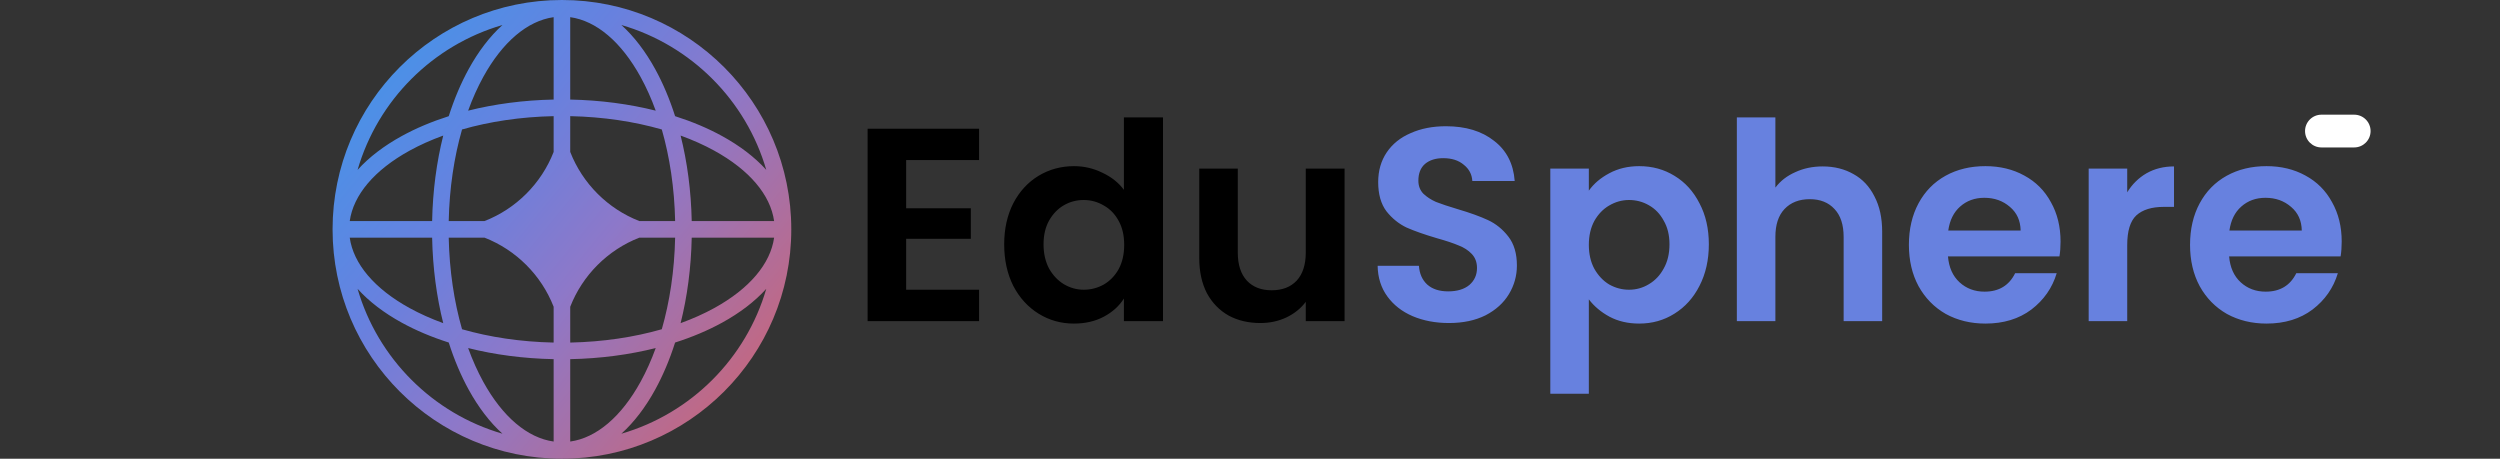 <svg width="218" height="40" viewBox="0 0 218 40" fill="none" xmlns="http://www.w3.org/2000/svg">
<rect x="0" y="0" width="218" height="40" fill="#333333" stroke="none"/>
<path d="M201 11.429C201 10.64 201.64 10 202.429 10H205.286C206.075 10 206.715 10.64 206.715 11.429C206.715 12.217 206.075 12.857 205.286 12.857H202.429C201.64 12.857 201 12.217 201 11.429Z" fill="white"/>
<path fill-rule="evenodd" clip-rule="evenodd" d="M49 0C60.045 0 69 8.954 69 20C69 31.046 60.045 40 49 40C37.954 40 29 31.046 29 20C29 8.954 37.954 0 49 0ZM48.277 1.497C45.995 1.818 43.823 3.651 42.136 6.717C41.647 7.607 41.206 8.589 40.821 9.65C43.114 9.074 45.633 8.734 48.277 8.682V1.497ZM39.131 10.131C39.609 8.63 40.194 7.248 40.87 6.021C41.706 4.501 42.698 3.188 43.816 2.18C37.737 3.945 32.945 8.737 31.18 14.816C32.188 13.698 33.501 12.706 35.021 11.87C36.248 11.194 37.63 10.609 39.131 10.131ZM38.65 11.821C38.074 14.114 37.734 16.633 37.682 19.277H30.497C30.818 16.995 32.651 14.823 35.717 13.136C36.607 12.647 37.589 12.206 38.65 11.821ZM39.128 19.277C39.188 16.392 39.603 13.683 40.29 11.29C42.683 10.603 45.392 10.188 48.277 10.128V13.251C47.201 16.006 45.006 18.201 42.25 19.277H39.128ZM37.682 20.723H30.497C30.818 23.005 32.651 25.177 35.717 26.864C36.607 27.353 37.589 27.794 38.65 28.179C38.074 25.886 37.734 23.367 37.682 20.723ZM40.29 28.71C39.603 26.317 39.188 23.608 39.128 20.723H42.25C45.006 21.799 47.201 23.994 48.277 26.749V29.872C45.392 29.812 42.683 29.397 40.29 28.71ZM39.131 29.869C37.63 29.391 36.248 28.806 35.021 28.13C33.501 27.294 32.188 26.302 31.18 25.184C32.945 31.263 37.737 36.055 43.816 37.82C42.698 36.812 41.706 35.499 40.87 33.979C40.194 32.752 39.609 31.37 39.131 29.869ZM48.277 38.503C45.995 38.182 43.823 36.349 42.136 33.283C41.647 32.393 41.206 31.41 40.821 30.35C43.114 30.926 45.633 31.266 48.277 31.318V38.503ZM54.184 37.82C55.302 36.812 56.294 35.499 57.13 33.979C57.805 32.752 58.391 31.37 58.869 29.869C60.37 29.391 61.751 28.806 62.979 28.13C64.499 27.294 65.812 26.302 66.82 25.184C65.054 31.263 60.263 36.055 54.184 37.82ZM57.179 30.35C56.794 31.41 56.352 32.393 55.863 33.283C54.177 36.349 52.005 38.182 49.723 38.503V31.318C52.367 31.266 54.886 30.926 57.179 30.35ZM59.349 28.179C60.41 27.794 61.393 27.353 62.282 26.864C65.349 25.177 67.182 23.005 67.503 20.723H60.318C60.265 23.367 59.925 25.886 59.349 28.179ZM58.872 20.723C58.812 23.608 58.397 26.317 57.709 28.71C55.316 29.397 52.608 29.812 49.723 29.872V26.752C50.799 23.995 52.995 21.799 55.751 20.723H58.872ZM60.318 19.277H67.503C67.182 16.995 65.349 14.823 62.282 13.136C61.393 12.647 60.41 12.206 59.349 11.821C59.925 14.114 60.265 16.633 60.318 19.277ZM57.709 11.29C58.397 13.683 58.812 16.392 58.872 19.277H55.751C52.995 18.201 50.799 16.005 49.723 13.248V10.128C52.608 10.188 55.316 10.603 57.709 11.29ZM58.869 10.131C60.37 10.609 61.751 11.194 62.979 11.87C64.499 12.706 65.812 13.698 66.82 14.816C65.054 8.737 60.263 3.945 54.184 2.18C55.302 3.188 56.294 4.501 57.13 6.021C57.805 7.248 58.391 8.63 58.869 10.131ZM49.723 1.497C52.005 1.818 54.177 3.651 55.863 6.717C56.352 7.607 56.794 8.589 57.179 9.65C54.886 9.074 52.367 8.734 49.723 8.682V1.497Z" fill="url(#paint0_linear_4_19)"/>
<path d="M79.016 13.96V18.16H84.656V20.824H79.016V25.264H85.376V28H75.656V11.224H85.376V13.96H79.016ZM87.565 21.304C87.565 19.96 87.829 18.768 88.357 17.728C88.901 16.688 89.637 15.888 90.565 15.328C91.493 14.768 92.525 14.488 93.661 14.488C94.525 14.488 95.349 14.68 96.133 15.064C96.917 15.432 97.541 15.928 98.005 16.552V10.24H101.413V28H98.005V26.032C97.589 26.688 97.005 27.216 96.253 27.616C95.501 28.016 94.629 28.216 93.637 28.216C92.517 28.216 91.493 27.928 90.565 27.352C89.637 26.776 88.901 25.968 88.357 24.928C87.829 23.872 87.565 22.664 87.565 21.304ZM98.029 21.352C98.029 20.536 97.869 19.84 97.549 19.264C97.229 18.672 96.797 18.224 96.253 17.92C95.709 17.6 95.125 17.44 94.501 17.44C93.877 17.44 93.301 17.592 92.773 17.896C92.245 18.2 91.813 18.648 91.477 19.24C91.157 19.816 90.997 20.504 90.997 21.304C90.997 22.104 91.157 22.808 91.477 23.416C91.813 24.008 92.245 24.464 92.773 24.784C93.317 25.104 93.893 25.264 94.501 25.264C95.125 25.264 95.709 25.112 96.253 24.808C96.797 24.488 97.229 24.04 97.549 23.464C97.869 22.872 98.029 22.168 98.029 21.352ZM117.247 14.704V28H113.863V26.32C113.431 26.896 112.863 27.352 112.159 27.688C111.471 28.008 110.719 28.168 109.903 28.168C108.863 28.168 107.943 27.952 107.143 27.52C106.343 27.072 105.711 26.424 105.247 25.576C104.799 24.712 104.575 23.688 104.575 22.504V14.704H107.935V22.024C107.935 23.08 108.199 23.896 108.727 24.472C109.255 25.032 109.975 25.312 110.887 25.312C111.815 25.312 112.543 25.032 113.071 24.472C113.599 23.896 113.863 23.08 113.863 22.024V14.704H117.247Z" fill="black"/>
<path d="M126.346 28.168C125.178 28.168 124.122 27.968 123.178 27.568C122.25 27.168 121.514 26.592 120.97 25.84C120.426 25.088 120.146 24.2 120.13 23.176H123.73C123.778 23.864 124.018 24.408 124.45 24.808C124.898 25.208 125.506 25.408 126.274 25.408C127.058 25.408 127.674 25.224 128.122 24.856C128.57 24.472 128.794 23.976 128.794 23.368C128.794 22.872 128.642 22.464 128.338 22.144C128.034 21.824 127.65 21.576 127.186 21.4C126.738 21.208 126.114 21 125.314 20.776C124.226 20.456 123.338 20.144 122.65 19.84C121.978 19.52 121.394 19.048 120.898 18.424C120.418 17.784 120.178 16.936 120.178 15.88C120.178 14.888 120.426 14.024 120.922 13.288C121.418 12.552 122.114 11.992 123.01 11.608C123.906 11.208 124.93 11.008 126.082 11.008C127.81 11.008 129.21 11.432 130.282 12.28C131.37 13.112 131.97 14.28 132.082 15.784H128.386C128.354 15.208 128.106 14.736 127.642 14.368C127.194 13.984 126.594 13.792 125.842 13.792C125.186 13.792 124.658 13.96 124.258 14.296C123.874 14.632 123.682 15.12 123.682 15.76C123.682 16.208 123.826 16.584 124.114 16.888C124.418 17.176 124.786 17.416 125.218 17.608C125.666 17.784 126.29 17.992 127.09 18.232C128.178 18.552 129.066 18.872 129.754 19.192C130.442 19.512 131.034 19.992 131.53 20.632C132.026 21.272 132.274 22.112 132.274 23.152C132.274 24.048 132.042 24.88 131.578 25.648C131.114 26.416 130.434 27.032 129.538 27.496C128.642 27.944 127.578 28.168 126.346 28.168ZM138.547 16.624C138.979 16.016 139.571 15.512 140.323 15.112C141.091 14.696 141.963 14.488 142.939 14.488C144.075 14.488 145.099 14.768 146.011 15.328C146.939 15.888 147.667 16.688 148.195 17.728C148.739 18.752 149.011 19.944 149.011 21.304C149.011 22.664 148.739 23.872 148.195 24.928C147.667 25.968 146.939 26.776 146.011 27.352C145.099 27.928 144.075 28.216 142.939 28.216C141.963 28.216 141.099 28.016 140.347 27.616C139.611 27.216 139.011 26.712 138.547 26.104V34.336H135.187V14.704H138.547V16.624ZM145.579 21.304C145.579 20.504 145.411 19.816 145.075 19.24C144.755 18.648 144.323 18.2 143.779 17.896C143.251 17.592 142.675 17.44 142.051 17.44C141.443 17.44 140.867 17.6 140.323 17.92C139.795 18.224 139.363 18.672 139.027 19.264C138.707 19.856 138.547 20.552 138.547 21.352C138.547 22.152 138.707 22.848 139.027 23.44C139.363 24.032 139.795 24.488 140.323 24.808C140.867 25.112 141.443 25.264 142.051 25.264C142.675 25.264 143.251 25.104 143.779 24.784C144.323 24.464 144.755 24.008 145.075 23.416C145.411 22.824 145.579 22.12 145.579 21.304ZM158.941 14.512C159.949 14.512 160.845 14.736 161.629 15.184C162.413 15.616 163.021 16.264 163.453 17.128C163.901 17.976 164.125 19 164.125 20.2V28H160.765V20.656C160.765 19.6 160.501 18.792 159.973 18.232C159.445 17.656 158.725 17.368 157.813 17.368C156.885 17.368 156.149 17.656 155.605 18.232C155.077 18.792 154.813 19.6 154.813 20.656V28H151.453V10.24H154.813V16.36C155.245 15.784 155.821 15.336 156.541 15.016C157.261 14.68 158.061 14.512 158.941 14.512ZM179.68 21.064C179.68 21.544 179.648 21.976 179.584 22.36H169.864C169.944 23.32 170.28 24.072 170.872 24.616C171.464 25.16 172.192 25.432 173.056 25.432C174.304 25.432 175.192 24.896 175.72 23.824H179.344C178.96 25.104 178.224 26.16 177.136 26.992C176.048 27.808 174.712 28.216 173.128 28.216C171.848 28.216 170.696 27.936 169.672 27.376C168.664 26.8 167.872 25.992 167.296 24.952C166.736 23.912 166.456 22.712 166.456 21.352C166.456 19.976 166.736 18.768 167.296 17.728C167.856 16.688 168.64 15.888 169.648 15.328C170.656 14.768 171.816 14.488 173.128 14.488C174.392 14.488 175.52 14.76 176.512 15.304C177.52 15.848 178.296 16.624 178.84 17.632C179.4 18.624 179.68 19.768 179.68 21.064ZM176.2 20.104C176.184 19.24 175.872 18.552 175.264 18.04C174.656 17.512 173.912 17.248 173.032 17.248C172.2 17.248 171.496 17.504 170.92 18.016C170.36 18.512 170.016 19.208 169.888 20.104H176.2ZM185.493 16.768C185.925 16.064 186.485 15.512 187.173 15.112C187.877 14.712 188.677 14.512 189.573 14.512V18.04H188.685C187.629 18.04 186.829 18.288 186.285 18.784C185.757 19.28 185.493 20.144 185.493 21.376V28H182.133V14.704H185.493V16.768ZM204.196 21.064C204.196 21.544 204.164 21.976 204.1 22.36H194.38C194.46 23.32 194.796 24.072 195.388 24.616C195.98 25.16 196.708 25.432 197.572 25.432C198.82 25.432 199.708 24.896 200.236 23.824H203.86C203.476 25.104 202.74 26.16 201.652 26.992C200.564 27.808 199.228 28.216 197.644 28.216C196.364 28.216 195.212 27.936 194.188 27.376C193.18 26.8 192.388 25.992 191.812 24.952C191.252 23.912 190.972 22.712 190.972 21.352C190.972 19.976 191.252 18.768 191.812 17.728C192.372 16.688 193.156 15.888 194.164 15.328C195.172 14.768 196.332 14.488 197.644 14.488C198.908 14.488 200.036 14.76 201.028 15.304C202.036 15.848 202.812 16.624 203.356 17.632C203.916 18.624 204.196 19.768 204.196 21.064ZM200.716 20.104C200.7 19.24 200.388 18.552 199.78 18.04C199.172 17.512 198.428 17.248 197.548 17.248C196.716 17.248 196.012 17.504 195.436 18.016C194.876 18.512 194.532 19.208 194.404 20.104H200.716Z" fill="#6781DF"/>
<defs>
<linearGradient id="paint0_linear_4_19" x1="31.772" y1="8" x2="64.772" y2="35" gradientUnits="userSpaceOnUse">
<stop stop-color="#4A91E7"/>
<stop offset="0.293" stop-color="#6781DF"/>
<stop offset="0.573" stop-color="#8D78C9"/>
<stop offset="1" stop-color="#C5677E"/>
</linearGradient>
</defs>
</svg>
